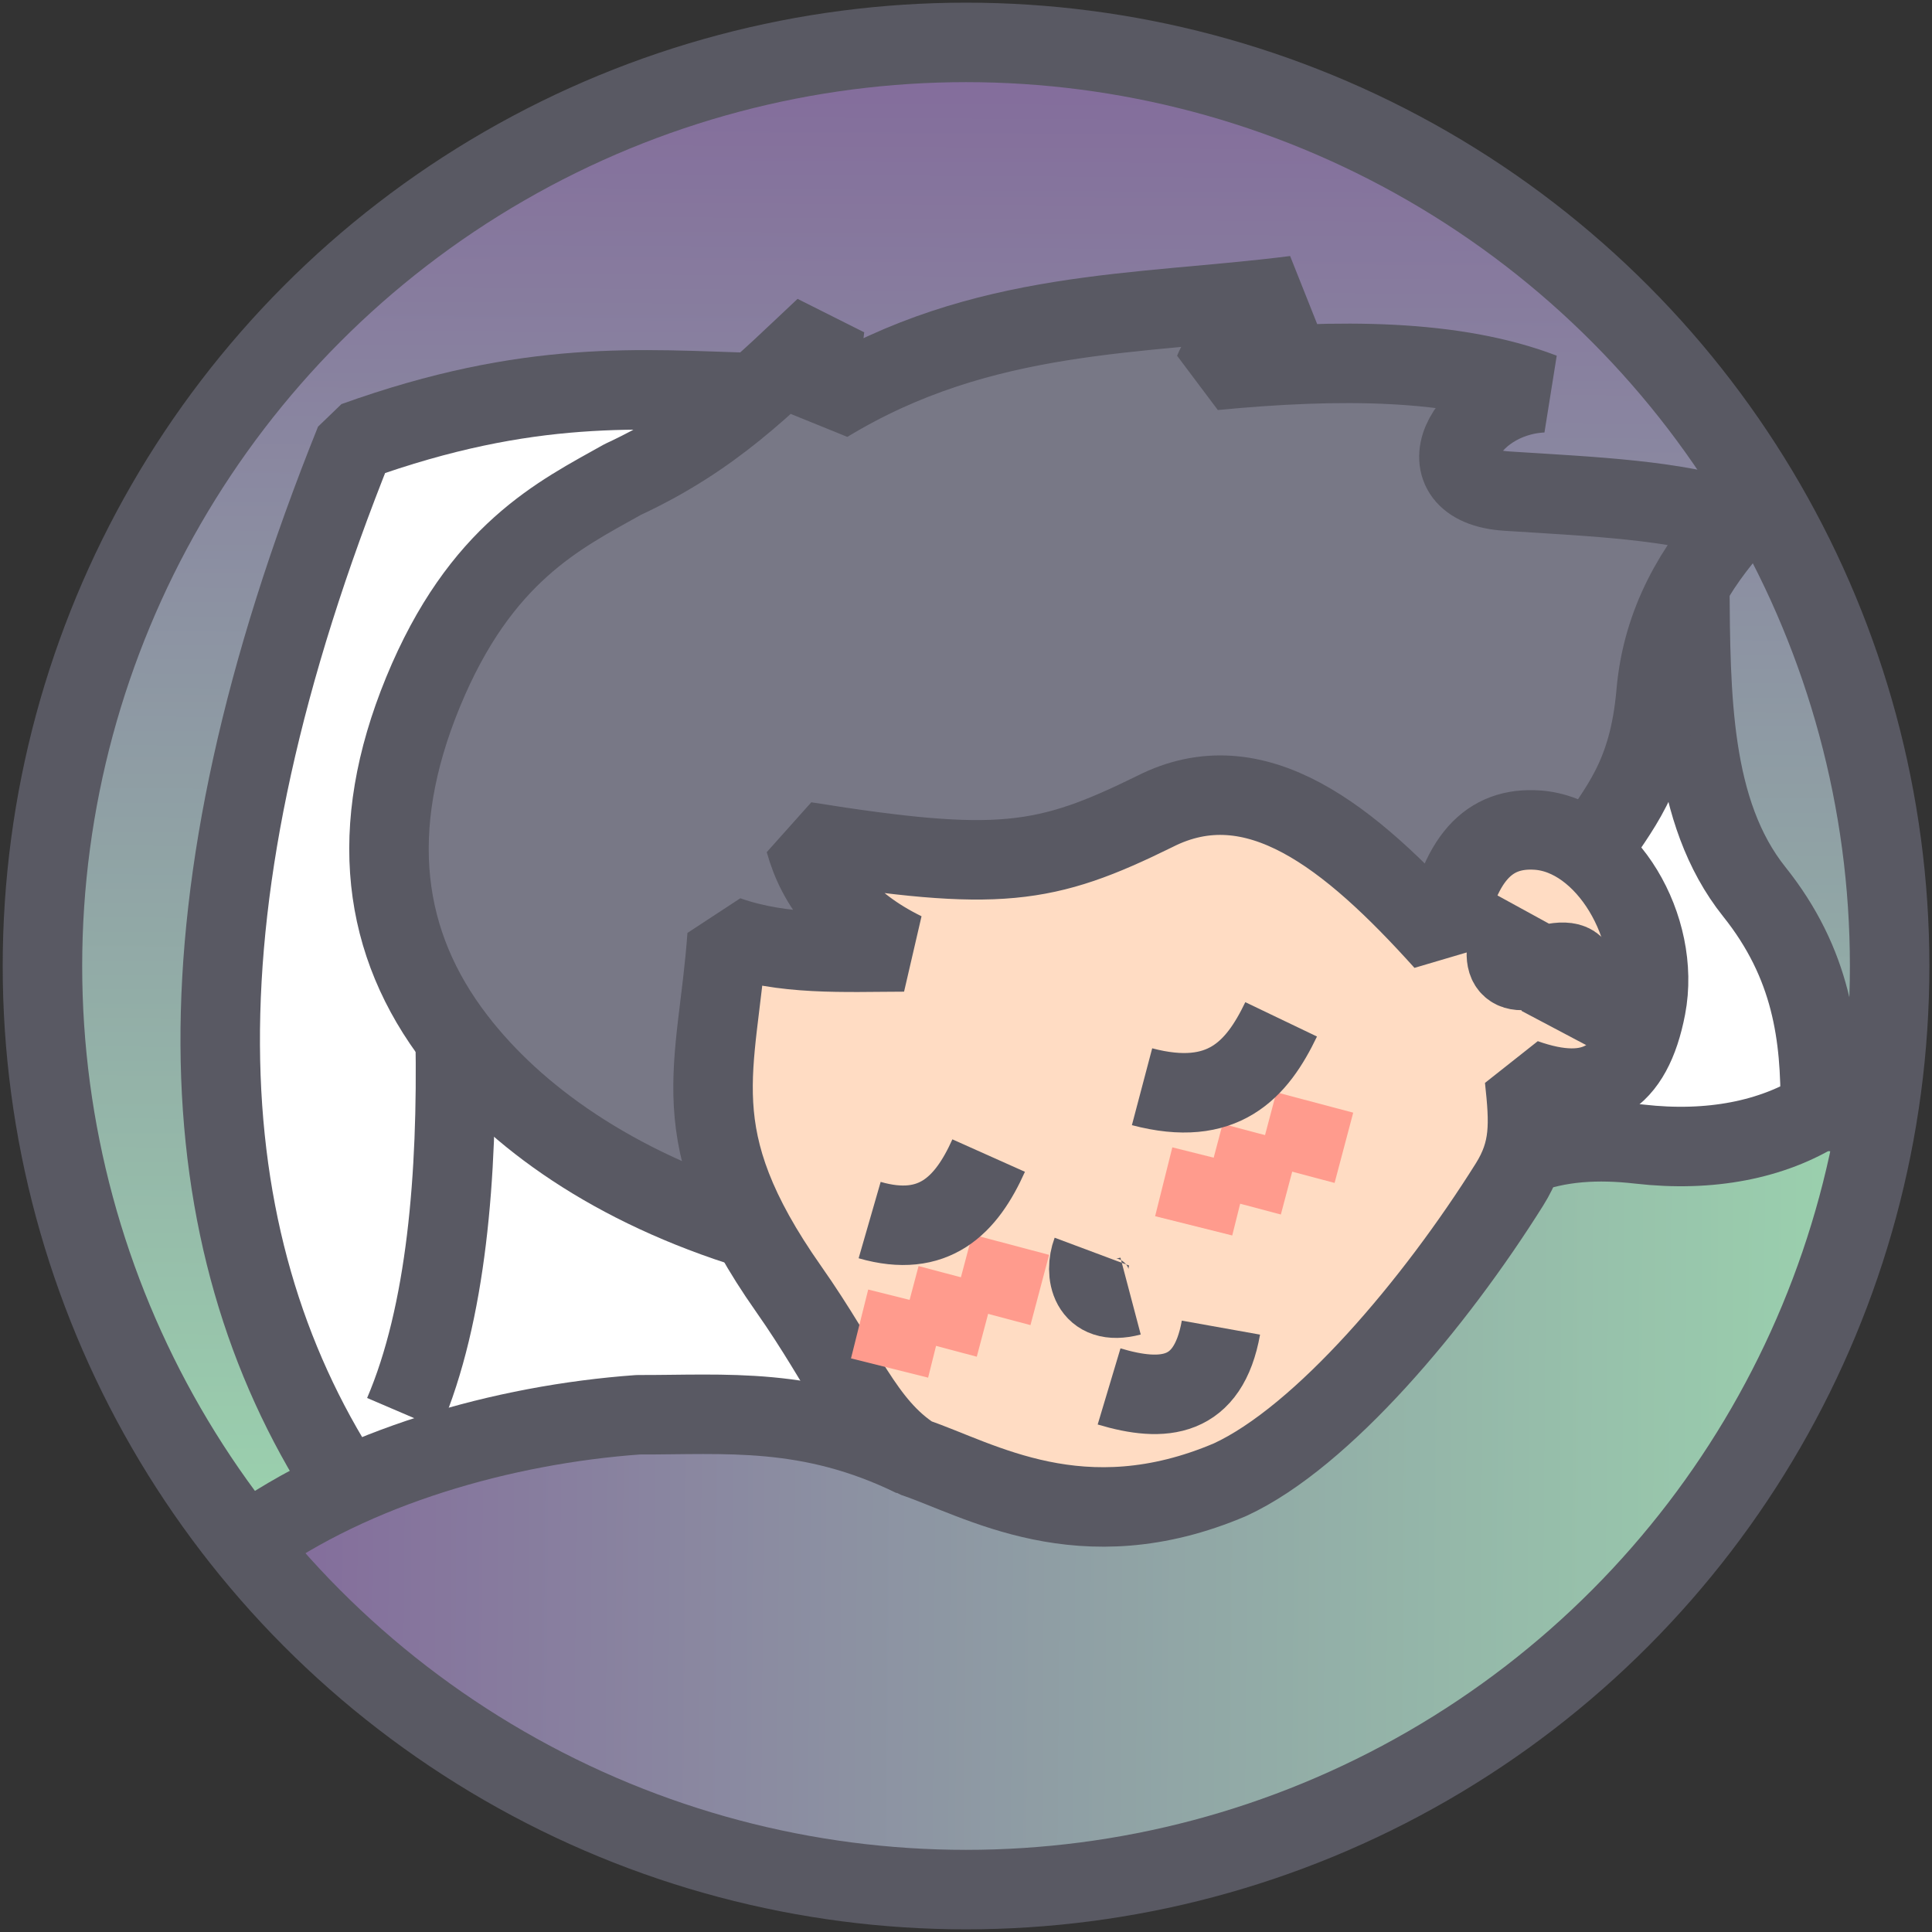 <?xml version="1.0" encoding="UTF-8" standalone="no"?>
<!-- Created with Inkscape (http://www.inkscape.org/) -->

<svg
   xmlns:dc="http://purl.org/dc/elements/1.1/"
   xmlns:cc="http://creativecommons.org/ns#"
   xmlns:rdf="http://www.w3.org/1999/02/22-rdf-syntax-ns#"
   xmlns:svg="http://www.w3.org/2000/svg"
   xmlns="http://www.w3.org/2000/svg"
   xmlns:xlink="http://www.w3.org/1999/xlink"
   xmlns:sodipodi="http://sodipodi.sourceforge.net/DTD/sodipodi-0.dtd"
   xmlns:inkscape="http://www.inkscape.org/namespaces/inkscape"
   width="45.016mm"
   height="45.016mm"
   viewBox="0 0 45.016 45.016"
   version="1.1"
   id="svg8"
   inkscape:version="0.92.3 (3ce5693, 2018-03-11)"
   sodipodi:docname="logo2.svg">
  <rect x="0" y="0" width="45.016" height="45.016" fill="#333333" stroke="none"/>
  <defs
     id="defs2">
    <linearGradient
       inkscape:collect="always"
       id="linearGradient1109">
      <stop
         style="stop-color:#9bd3ae;stop-opacity:1"
         offset="0"
         id="stop1105" />
      <stop
         style="stop-color:#836a9b;stop-opacity:1"
         offset="1"
         id="stop1107" />
    </linearGradient>
    <inkscape:path-effect
       effect="bspline"
       id="path-effect837"
       is_visible="true"
       weight="33.333"
       steps="2"
       helper_size="0"
       apply_no_weight="true"
       apply_with_weight="true"
       only_selected="false" />
    <linearGradient
       inkscape:collect="always"
       xlink:href="#linearGradient1109"
       id="linearGradient1124"
       x1="74.595"
       y1="153.289"
       x2="72.822"
       y2="-3.795"
       gradientUnits="userSpaceOnUse" />
    <linearGradient
       inkscape:collect="always"
       xlink:href="#linearGradient1109"
       id="linearGradient1166"
       x1="165.224"
       y1="136.742"
       x2="21.153"
       y2="135.595"
       gradientUnits="userSpaceOnUse" />
    <linearGradient
       inkscape:collect="always"
       xlink:href="#linearGradient1109"
       id="linearGradient1186"
       x1="83.126"
       y1="136.02"
       x2="83.936"
       y2="3.483"
       gradientUnits="userSpaceOnUse" />
  </defs>
  <sodipodi:namedview
     id="base"
     pagecolor="#ffffff"
     bordercolor="#666666"
     borderopacity="1.0"
     inkscape:pageopacity="0.0"
     inkscape:pageshadow="2"
     inkscape:zoom="2.8"
     inkscape:cx="47.441811"
     inkscape:cy="94.806661"
     inkscape:document-units="mm"
     inkscape:current-layer="layer4"
     showgrid="false"
     inkscape:window-width="1301"
     inkscape:window-height="744"
     inkscape:window-x="65"
     inkscape:window-y="24"
     inkscape:window-maximized="1"
     fit-margin-top="0"
     fit-margin-left="0"
     fit-margin-right="0"
     fit-margin-bottom="0"
     inkscape:pagecheckerboard="true" />
  <g
     inkscape:groupmode="layer"
     id="layer7"
     inkscape:label="Layer 6"
     style="display:inline">
    <path
       style="fill:#787886;fill-opacity:1;stroke:none;stroke-width:0.357"
       d="m 109.817,26.252 c -11.318,0.91 -23.056,1.764 -33.353,7.008 -1.092,0.37 -2.591,1.451 -3.52,1.258 -0.531,-1.379 0.186,-4.336 -2.015,-4.181 -3.958,3.183 -7.541,6.999 -12.085,9.333 -6.618,3.746 -13.809,7.358 -17.993,14.021 -6.148,9.364 -9.308,21.897 -4.277,32.452 5.197,10.88 16.178,17.572 27.118,21.616 1.496,0.733 2.511,-1.25 1.433,-2.324 -3.042,-7.193 -1.645,-15.034 -0.643,-22.485 4.008,0.966 8.235,1.164 12.306,1.055 1.899,-1.265 -1.239,-2.913 -1.99,-4.037 -1.45,-1.453 -3.035,-3.379 -3.268,-5.334 8.116,0.967 16.674,2.685 24.565,-0.467 4.255,-1.489 8.31,-4.386 13.055,-3.561 7.155,0.883 11.797,6.867 17.035,11.133 2.061,0.42 1.864,-2.548 2.679,-3.787 0.919,-2.691 3.376,-4.937 6.376,-4.503 1.987,-0.097 4.208,2.369 5.818,0.329 3.713,-4.187 4.784,-9.816 5.505,-15.18 0.712,-4.331 3.089,-8.062 5.528,-11.597 0.987,-2.01 -1.905,-2.281 -3.209,-2.47 -6.153,-1.216 -12.523,-0.903 -18.639,-2.246 -2.106,-0.6 -1.558,-3.756 -0.012,-4.752 0.82,-1.298 3.141,-1.767 2.999,-3.483 -1.351,-1.85 -4.197,-1.329 -6.212,-1.8 -6.508,-0.692 -13.063,-0.501 -19.574,-0.105 1.124,-1.686 2.996,-2.772 4.006,-4.528 0.168,-1.062 -0.745,-1.467 -1.632,-1.361 z"
       id="path1150"
       inkscape:connector-curvature="0"
       transform="scale(0.265)" />
    <path
       style="fill:#ffdcc3;fill-opacity:1;stroke:none;stroke-width:0.357"
       d="m 107.234,69.792 c -6.149,0.45 -11.154,5.026 -17.364,5.288 -5.972,0.421 -12.001,-0.42 -17.984,-0.911 -2.083,0.713 -0.019,2.862 0.619,3.965 1.376,2.151 3.87,4.102 5.67,5.286 -4.47,0.272 -8.936,-0.251 -13.381,-0.757 -1.891,0.641 -1.157,3.312 -1.652,4.87 -0.903,6.593 -1.145,13.713 2.303,19.676 3.461,6.282 7.453,12.277 11.495,18.194 3.429,4.223 9.158,5.194 14.031,6.884 8.213,1.85 17.359,-0.186 23.659,-5.89 7.688,-6.535 14.068,-14.58 19.158,-23.265 1.23,-2.35 0.814,-5.1 0.962,-7.6 3.112,1.127 7.071,0.549 8.885,-2.482 4.06,-6.787 0.853,-17.198 -6.75,-19.905 -3.355,-1.23 -7.088,0.81 -8.298,4.077 -0.779,1.483 -1.279,3.094 -1.563,4.739 -5.84,-4.92 -11.428,-12.117 -19.788,-12.17 z"
       id="path1152"
       inkscape:connector-curvature="0"
       transform="scale(0.265)" />
    <path
       style="fill:#ffffff;fill-opacity:1;stroke:none;stroke-width:0.357"
       d="m 55.369,34.245 c -8.263,-0.05 -16.62,1.398 -24.239,4.525 -1.91,3.827 -3.134,8.143 -4.612,12.22 -6.317,19.175 -10.126,40.135 -5.028,60.048 1.932,6.828 4.475,13.675 8.639,19.468 1.845,0.794 3.77,-0.971 5.619,-1.346 12.913,-4.42 26.935,-5.912 40.266,-2.501 2.064,-0.12 0.747,-2.44 -6.4e-5,-3.338 -3.228,-5.055 -6.332,-10.281 -9.841,-15.103 -6.781,-2.745 -13.561,-5.543 -19.248,-10.283 -1.936,-1.469 -3.472,-3.448 -5.515,-4.761 -1.727,0.467 -0.621,-2.909 -2.412,-3.75 -5.778,-8.489 -5.169,-19.67 -1.332,-28.724 2.945,-7.428 8.477,-13.658 15.667,-17.284 4.145,-2.398 8.732,-4.459 12.113,-7.847 -0.282,-2.179 -3.349,-0.859 -4.867,-1.266 -1.737,-0.026 -3.473,-0.068 -5.21,-0.059 z"
       id="path1154"
       inkscape:connector-curvature="0"
       transform="scale(0.265)" />
    <path
       style="fill:#ffffff;fill-opacity:1;stroke:none;stroke-width:0.357"
       d="m 147.702,55.255 c -2.073,0.918 -1.578,3.858 -2.157,5.689 -0.375,4.82 -2.361,9.296 -5.144,13.208 -0.644,1.865 1.762,2.941 2.354,4.607 2.761,4.671 3.021,11.483 -0.95,15.536 -2.02,2 -4.873,0.751 -7.24,0.889 -0.887,1.67 -0.348,3.925 -0.291,5.747 0.884,1.427 2.814,-0.156 4.216,0.215 7.095,-0.296 14.849,1.043 21.325,-2.779 1.89,-1.037 0.434,-3.643 0.594,-5.384 -0.53,-5.104 -2.21,-10.094 -5.407,-14.157 -4.573,-6.16 -5.786,-14.003 -5.725,-21.493 -0.055,-0.899 -0.392,-2.228 -1.576,-2.079 z"
       id="path1156"
       inkscape:connector-curvature="0"
       transform="scale(0.265)" />
    <path
       style="fill:url(#linearGradient1166);fill-opacity:1;stroke:none;stroke-width:0.357"
       d="m 161.026,97.555 c -2.694,0.465 -5.036,2.245 -7.778,2.633 -5.94,0.759 -12.073,-0.436 -17.947,0.895 -2.314,1.091 -2.779,4.014 -4.42,5.807 -5.823,8.386 -12.129,16.825 -21.033,22.165 -5.592,3.442 -12.438,3.657 -18.642,2.642 -8.33,-1.996 -15.85,-6.991 -24.612,-7.304 -15.062,-1.023 -30.612,2.275 -43.472,10.324 -2.172,0.912 -0.684,2.848 0.455,3.93 8.122,9.183 18.162,16.688 29.498,21.421 21.56,9.444 47.19,8.645 68.195,-1.933 22.729,-11.113 39.691,-33.423 44.007,-58.372 0.103,-2.185 -2.79,-2.03 -4.25,-2.208 z"
       id="path1158"
       inkscape:connector-curvature="0"
       transform="scale(0.265)" />
    <path
       style="fill:url(#linearGradient1186);fill-opacity:1;stroke:none;stroke-width:0.357"
       d="M 83.936,3.483 C 58.72,3.634 34.088,16.467 19.307,36.858 4.548,56.718 -0.34,83.472 6.567,107.246 c 2.926,10.271 7.766,20.108 14.586,28.349 1.925,0.643 3.501,-1.621 5.248,-2.19 1.217,-1.058 4.043,-1.138 3.89,-3.126 -5.311,-8.679 -8.697,-18.513 -9.985,-28.535 -0.879,-10.957 -0.566,-22.032 1.968,-32.827 2.137,-10.203 5.317,-20.202 9.228,-29.851 7.279,-2.484 14.779,-4.274 22.466,-4.14 4.338,-0.267 8.803,0.147 13.059,-0.511 1.64,-1.354 3.428,-3.362 5.051,-4.374 0.154,1.578 -0.766,4.323 1.293,4.886 3.598,-0.822 6.763,-3.204 10.335,-4.06 9.407,-2.871 19.284,-3.305 28.965,-4.33 -1.534,1.555 -3.632,2.562 -4.898,4.362 -0.061,2.326 3.154,1.213 4.591,1.557 7.439,0.102 15.047,-0.477 22.21,2.017 -2.969,0.634 -6.889,3.061 -6.133,6.567 1.033,2.869 4.735,2.183 7.113,2.66 5.567,0.607 11.294,0.585 16.64,2.335 -1.437,2.644 -4.336,4.857 -3.767,8.205 0.428,8.196 0.497,17.182 5.606,24.066 3.655,4.719 5.867,10.651 5.848,16.633 -0.29,1.954 0.51,3.822 2.79,3.45 1.339,0.479 3.277,0.27 3.205,-1.529 1.998,-15.375 0.066,-31.343 -6.482,-45.468 C 148.32,26.281 123.612,8.003 96.479,4.282 92.327,3.688 88.129,3.423 83.936,3.483 Z"
       id="path1178"
       inkscape:connector-curvature="0"
       transform="scale(0.265)" />
  </g>
  <g
     inkscape:groupmode="layer"
     id="layer5"
     inkscape:label="Layer 3"
     transform="translate(2.931,2.81)"
     style="display:inline">
    <circle
       style="display:inline;fill:none;fill-rule:evenodd;stroke:#595963;stroke-width:1.852;stroke-miterlimit:4;stroke-dasharray:none;stroke-opacity:1"
       id="path1101"
       cx="60.744"
       cy="199.373"
       r="21.52"
       transform="translate(-41.166,-179.675)" />
  </g>
  <g
     inkscape:groupmode="layer"
     id="layer6"
     inkscape:label="Layer 5"
     style="display:none">
    <path
       style="display:inline;fill:url(#linearGradient1124);fill-opacity:1;stroke:none;stroke-width:0.505"
       d="M 72.822,-3.795 C 44.488,-3.501 17.072,13.452 4.381,38.832 -8.906,64.051 -6.567,96.443 10.072,119.558 c 17.696,25.501 51.509,38.744 81.733,31.096 24.524,-5.545 45.539,-24.002 54.888,-47.241 9.902,-24.184 6.425,-53.204 -8.999,-74.314 C 123.114,8.317 98.237,-4.407 72.822,-3.795 Z"
       id="path1116"
       inkscape:connector-curvature="0"
       transform="matrix(0.265,0,0,0.265,2.931,2.81)" />
  </g>
  <g
     inkscape:groupmode="layer"
     id="layer4"
     inkscape:label="Layer 4"
     style="display:none"
     transform="translate(-38.236,-176.865)" />
  <g
     inkscape:groupmode="layer"
     id="layer2"
     inkscape:label="Layer 2"
     style="display:inline"
     transform="translate(-38.236,-176.865)">
    <path
       style="display:inline;opacity:1;fill:none;fill-opacity:1;stroke:#595963;stroke-width:1.852;stroke-linecap:butt;stroke-linejoin:bevel;stroke-miterlimit:4;stroke-dasharray:none;stroke-opacity:1"
       d="m 77.608,190.46 c 0.02,2.607 0.017,5.323 1.503,7.183 1.342,1.679 1.551,3.352 1.537,5.078 -1.112,0.704 -2.572,0.989 -4.209,0.802 -0.976,-0.111 -1.867,-0.065 -2.74,0.267"
       id="path1064"
       inkscape:connector-curvature="0" />
    <path
       style="display:inline;opacity:1;fill:none;fill-opacity:1;stroke:#595963;stroke-width:1.852;stroke-linecap:butt;stroke-linejoin:bevel;stroke-miterlimit:4;stroke-dasharray:none;stroke-opacity:1"
       d="m 55.771,205.519 c -3.236,-0.995 -5.529,-2.633 -6.912,-4.431 -1.719,-2.234 -2.079,-4.9 -0.769,-8.091 1.339,-3.259 3.193,-4.138 4.656,-4.96 2.131,-0.99 3.294,-2.211 4.706,-3.532 -0.057,0.51 -0.152,0.982 0.047,1.748 3.638,-2.209 7.276,-2.04 10.914,-2.504 -0.767,0.56 -1.633,1.103 -1.89,1.748 2.931,-0.282 5.61,-0.263 7.654,0.52 -1.839,0.09 -2.868,2.162 -0.827,2.291 2.116,0.134 3.866,0.207 5.363,0.685 -0.978,1.078 -1.746,2.363 -1.89,4.016 -0.174,1.995 -0.883,2.693 -1.512,3.685"
       id="path1062"
       inkscape:connector-curvature="0" />
    <path
       style="display:inline;opacity:1;fill:none;fill-opacity:1;stroke:#595963;stroke-width:1.852;stroke-linecap:butt;stroke-linejoin:bevel;stroke-miterlimit:4;stroke-dasharray:none;stroke-opacity:1"
       d="m 47.641,209.803 c 1.001,-2.336 1.258,-5.556 1.201,-8.774"
       id="path1060"
       inkscape:connector-curvature="0" />
    <path
       style="display:inline;opacity:1;fill:none;fill-opacity:1;stroke:#595963;stroke-width:1.852;stroke-linecap:butt;stroke-linejoin:bevel;stroke-miterlimit:4;stroke-dasharray:none;stroke-opacity:1"
       d="m 46.238,211.407 c -3.655,-5.672 -4.089,-13.42 0.267,-24.255 4.085,-1.467 6.644,-1.216 9.354,-1.136"
       id="path1058"
       inkscape:connector-curvature="0" />
    <path
       style="display:inline;opacity:1;fill:none;fill-opacity:1;stroke:#595963;stroke-width:1.852;stroke-linecap:butt;stroke-linejoin:bevel;stroke-miterlimit:4;stroke-dasharray:none;stroke-opacity:1"
       d="m 73.7,198.043 c -0.562,1.026 -0.494,1.641 0.334,1.37 1.276,-0.418 1.108,0.227 0.468,1.437"
       id="path1056"
       inkscape:connector-curvature="0" />
    <path
       style="display:inline;opacity:1;fill:none;fill-opacity:1;stroke:#595963;stroke-width:1.852;stroke-linecap:butt;stroke-linejoin:bevel;stroke-miterlimit:4;stroke-dasharray:none;stroke-opacity:1"
       d="m 74.05,196.206 c 1.611,0.105 2.895,2.281 2.539,4.126 -0.325,1.687 -1.201,2.244 -2.832,1.665 0.114,1.051 0.144,1.681 -0.351,2.469 -1.737,2.77 -4.354,5.879 -6.505,6.874 -3.463,1.478 -5.853,-0.009 -7.371,-0.52 -1.178,-0.756 -1.595,-2.038 -2.919,-3.922 -2.533,-3.604 -1.655,-5.108 -1.434,-8.23 1.317,0.465 2.726,0.38 4.122,0.377 -1.349,-0.664 -2.023,-1.553 -2.305,-2.572 4.502,0.718 5.595,0.557 8.152,-0.702 2.333,-1.183 4.523,0.567 6.736,3.026 0.315,-1.97 1.065,-2.663 2.167,-2.591 z"
       id="path1054"
       inkscape:connector-curvature="0" />
    <path
       style="display:inline;opacity:1;fill:none;fill-opacity:1;stroke:#ff9b8d;stroke-width:1.852;stroke-linecap:butt;stroke-linejoin:bevel;stroke-miterlimit:4;stroke-dasharray:none;stroke-opacity:1"
       d="m 61.785,205.866 -0.434,1.637"
       id="path1052"
       inkscape:connector-curvature="0" />
    <path
       style="display:inline;opacity:1;fill:none;fill-opacity:1;stroke:#ff9b8d;stroke-width:1.852;stroke-linecap:butt;stroke-linejoin:bevel;stroke-miterlimit:4;stroke-dasharray:none;stroke-opacity:1"
       d="m 60.534,206.602 -0.434,1.637"
       id="path1050"
       inkscape:connector-curvature="0" />
    <path
       style="display:inline;opacity:1;fill:none;fill-opacity:1;stroke:#ff9b8d;stroke-width:1.852;stroke-linecap:butt;stroke-linejoin:bevel;stroke-miterlimit:4;stroke-dasharray:none;stroke-opacity:1"
       d="m 59.364,207.136 -0.401,1.604"
       id="path1048"
       inkscape:connector-curvature="0" />
    <path
       style="display:inline;opacity:1;fill:none;fill-opacity:1;stroke:#ff9b8d;stroke-width:1.852;stroke-linecap:butt;stroke-linejoin:bevel;stroke-miterlimit:4;stroke-dasharray:none;stroke-opacity:1"
       d="m 68.871,202.553 -0.434,1.637"
       id="path1046"
       inkscape:connector-curvature="0" />
    <path
       style="display:inline;opacity:1;fill:none;fill-opacity:1;stroke:#ff9b8d;stroke-width:1.852;stroke-linecap:butt;stroke-linejoin:bevel;stroke-miterlimit:4;stroke-dasharray:none;stroke-opacity:1"
       d="m 67.619,203.289 -0.434,1.637"
       id="path1044"
       inkscape:connector-curvature="0" />
    <path
       style="display:inline;opacity:1;fill:none;fill-opacity:1;stroke:#ff9b8d;stroke-width:1.852;stroke-linecap:butt;stroke-linejoin:bevel;stroke-miterlimit:4;stroke-dasharray:none;stroke-opacity:1"
       d="m 66.45,203.823 -0.401,1.604"
       id="path1042"
       inkscape:connector-curvature="0" />
    <path
       style="display:inline;opacity:1;fill:none;fill-opacity:1;stroke:#595963;stroke-width:1.852;stroke-linecap:butt;stroke-linejoin:bevel;stroke-miterlimit:4;stroke-dasharray:none;stroke-opacity:1"
       d="m 63.677,206.028 c -0.182,0.487 -0.064,1.291 0.902,1.036"
       id="path1040"
       inkscape:connector-curvature="0" />
    <path
       style="display:inline;opacity:1;fill:none;fill-opacity:1;stroke:#595963;stroke-width:1.852;stroke-linecap:butt;stroke-linejoin:bevel;stroke-miterlimit:4;stroke-dasharray:none;stroke-opacity:1"
       d="m 64.078,209.169 c 1.269,0.38 2.31,0.285 2.606,-1.37"
       id="path1038"
       inkscape:connector-curvature="0" />
    <path
       style="display:inline;opacity:1;fill:none;fill-opacity:1;stroke:#595963;stroke-width:1.852;stroke-linecap:butt;stroke-linejoin:bevel;stroke-miterlimit:4;stroke-dasharray:none;stroke-opacity:1"
       d="m 58.499,205.293 c 1.494,0.431 2.253,-0.34 2.773,-1.503"
       id="path1036"
       inkscape:connector-curvature="0" />
    <path
       style="display:inline;opacity:1;fill:none;fill-opacity:1;stroke:#595963;stroke-width:1.852;stroke-linecap:butt;stroke-linejoin:bevel;stroke-miterlimit:4;stroke-dasharray:none;stroke-opacity:1"
       d="m 64.846,202.186 c 1.886,0.498 2.677,-0.393 3.241,-1.57"
       id="path1034"
       inkscape:connector-curvature="0" />
    <path
       style="display:inline;opacity:1;fill:none;fill-opacity:1;stroke:#595963;stroke-width:1.852;stroke-linecap:butt;stroke-linejoin:bevel;stroke-miterlimit:4;stroke-dasharray:none;stroke-opacity:1"
       d="m 59.531,210.821 c -2.452,-1.198 -4.4,-0.986 -6.426,-0.992 -3.146,0.227 -6.614,1.212 -9.142,3.03"
       id="rect958"
       inkscape:connector-curvature="0"
       sodipodi:nodetypes="ccc" />
    <path
       style="fill:none;stroke:#595963;stroke-width:1.852;stroke-linecap:butt;stroke-linejoin:miter;stroke-miterlimit:4;stroke-dasharray:none;stroke-opacity:1"
       d="m 80.649,202.721 1.432,0.214"
       id="path1147"
       inkscape:connector-curvature="0" />
  </g>
</svg>
